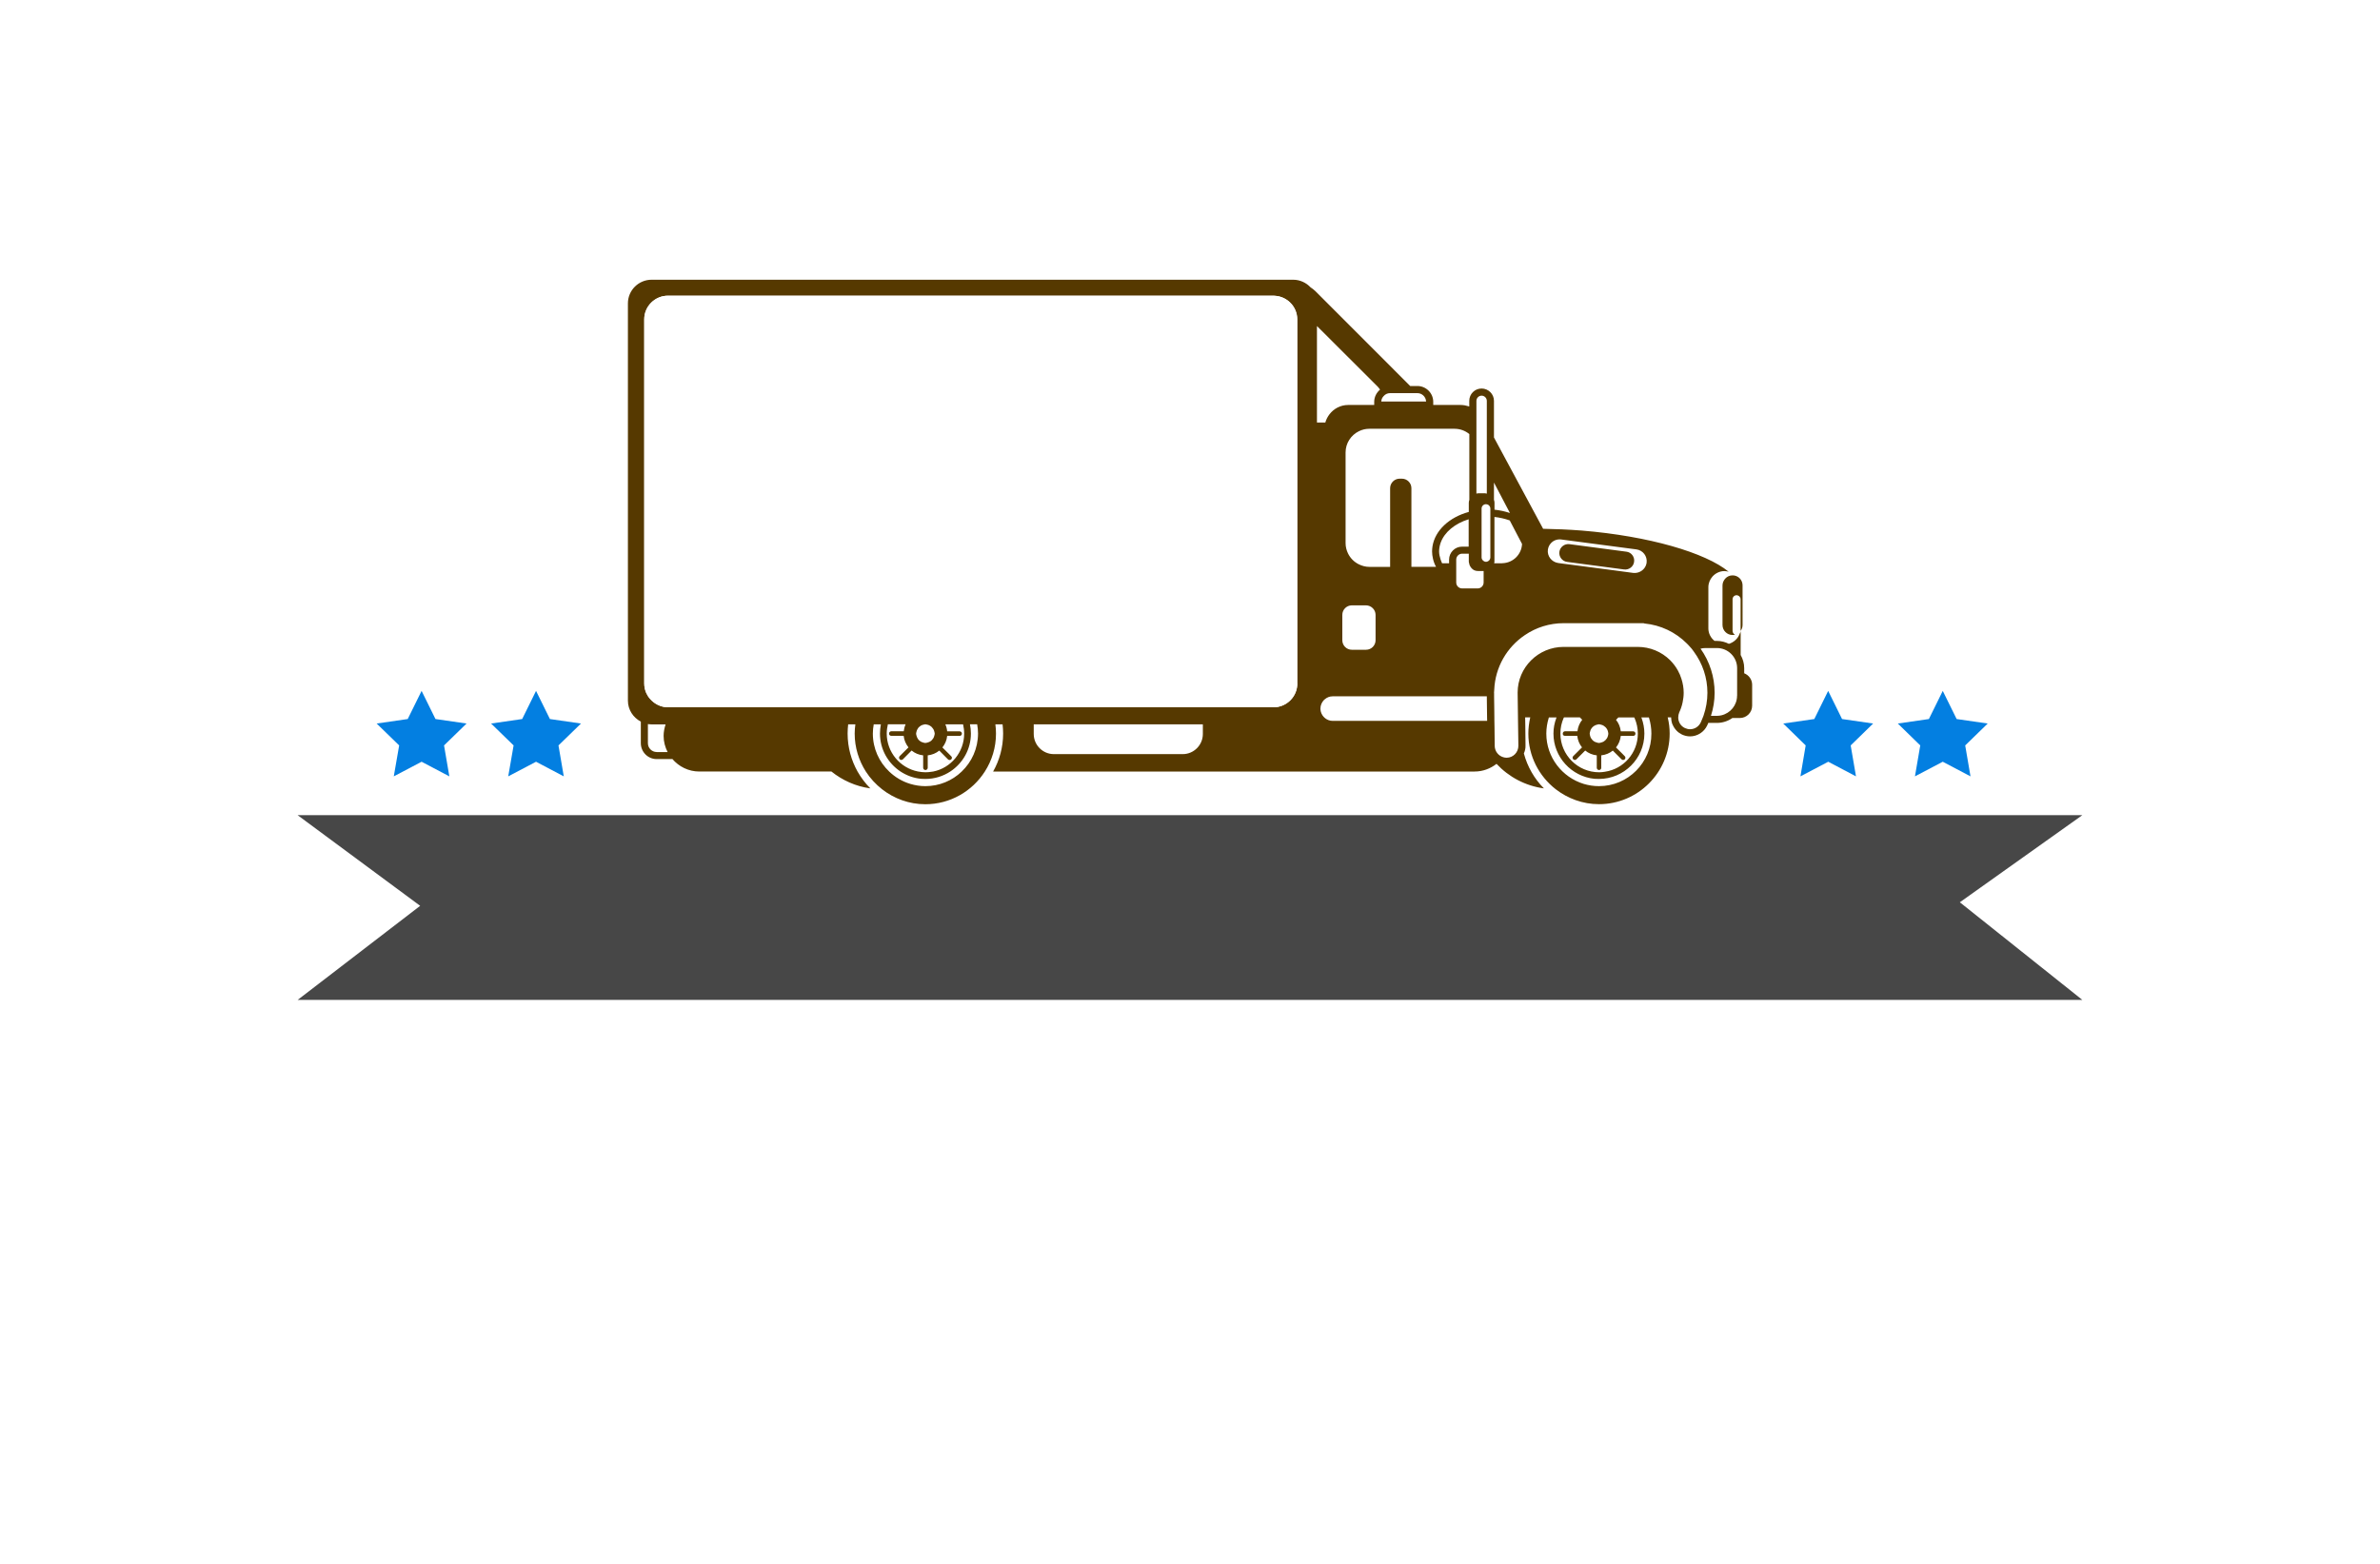 <?xml version="1.0" encoding="utf-8"?>
<!-- Generator: Adobe Illustrator 27.8.1, SVG Export Plug-In . SVG Version: 6.00 Build 0)  -->
<svg version="1.1" xmlns="http://www.w3.org/2000/svg" xmlns:xlink="http://www.w3.org/1999/xlink" x="0px" y="0px"
	 viewBox="0 0 350 230" style="enable-background:new 0 0 350 230;" xml:space="preserve">
<style type="text/css">
	.st0{fill:#003799;}
	.st1{fill:#630000;}
	.st2{fill-rule:evenodd;clip-rule:evenodd;fill:#037FE1;}
	.st3{fill-rule:evenodd;clip-rule:evenodd;}
	.st4{fill-rule:evenodd;clip-rule:evenodd;fill:#562900;}
	.st5{fill-rule:evenodd;clip-rule:evenodd;fill:#00184C;}
	.st6{fill-rule:evenodd;clip-rule:evenodd;fill:#2C2C5B;}
	.st7{fill-rule:evenodd;clip-rule:evenodd;fill:#007C89;}
	.st8{fill:#C97C00;}
	.st9{fill:#7A6B00;}
	.st10{fill-rule:evenodd;clip-rule:evenodd;fill:#022B18;}
	.st11{fill-rule:evenodd;clip-rule:evenodd;fill:#03113F;}
	.st12{fill:#273F02;}
	.st13{fill:url(#SVGID_1_);}
	.st14{fill:#B62126;}
	.st15{fill:#231F20;}
	.st16{fill:#FFFFFF;}
	.st17{fill:#17629D;}
	.st18{fill:#540159;}
	.st19{fill:#66082A;}
	.st20{fill:#005C68;}
	.st21{fill:#FFFCE1;}
	.st22{fill:#ECFFE3;}
	.st23{fill:#E3FFFF;}
	.st24{fill:#E3FFF0;}
	.st25{fill:#FFFAD7;}
	.st26{fill:#F4FCD4;}
	.st27{fill:#F5FFE3;}
	.st28{fill:#E3FFEA;}
	.st29{fill:#E0DCC6;}
	.st30{fill:#FCF4B9;}
	.st31{fill:#FFFBD2;}
	.st32{fill:#E3F4FF;}
	.st33{fill:#563900;}
	.st34{fill:#E2FFD7;}
	.st35{fill:#FFFFCC;}
	.st36{fill:#ECFFCF;}
	.st37{fill:#F0F9E1;}
	.st38{fill:#F7F7E2;}
	.st39{fill:#F9D6AC;}
	.st40{fill:#E2F7F3;}
	.st41{fill:#FFF7D2;}
	.st42{fill:#66BFE6;}
	.st43{fill:url(#SVGID_00000093863959051833782130000009710839537646986374_);}
	.st44{fill:url(#SVGID_00000132047980969059216330000014623388954570035370_);}
	.st45{fill:url(#SVGID_00000096036418467982762980000014148314786148331927_);}
	.st46{fill:url(#SVGID_00000168118140428782848380000001512212786702385543_);}
	.st47{fill:url(#SVGID_00000070083420393488279920000001884116877149878917_);}
	.st48{fill:url(#SVGID_00000004523456185552047580000007104606569652579483_);}
	.st49{fill:#AEAEB6;}
	.st50{fill:url(#SVGID_00000132069453885344689440000012612491505239404458_);}
	.st51{fill:url(#SVGID_00000143588246516378839070000010068527158327555200_);}
	.st52{fill:url(#SVGID_00000141444976674325176740000005669164718961604022_);}
	.st53{fill:url(#SVGID_00000070820576582030081880000006273228949984540602_);}
	.st54{filter:url(#Adobe_OpacityMaskFilter);}
	.st55{filter:url(#Adobe_OpacityMaskFilter_00000111912869946924748200000004925831471581250966_);}
	
		.st56{mask:url(#SVGID_00000075855160860695568300000001796314062652689826_);fill:url(#SVGID_00000170970746081993079090000005865326405710608818_);}
	.st57{fill:url(#SVGID_00000069366547833439326400000017570978174011436673_);}
	.st58{filter:url(#Adobe_OpacityMaskFilter_00000041293287713585153110000014957950094622391972_);}
	.st59{filter:url(#Adobe_OpacityMaskFilter_00000115475412044785069850000003250200988946462627_);}
	
		.st60{mask:url(#SVGID_00000070120870808616503320000012898259930111068330_);fill:url(#SVGID_00000005254235032756735220000007713805013420024977_);}
	.st61{fill:url(#SVGID_00000044164697700287851140000017469038212458204545_);}
	.st62{fill:url(#SVGID_00000121261926224015754030000012120714844958581432_);}
	.st63{fill:url(#SVGID_00000121280558141018098140000016712716518629177005_);}
	.st64{fill:url(#SVGID_00000165934539086131540370000013390063786843434624_);}
	.st65{fill:url(#SVGID_00000139996034478574366150000010350552104707177379_);}
	.st66{fill:url(#SVGID_00000096772005864866039680000011205337354134042524_);}
	.st67{opacity:0.5;fill:url(#SVGID_00000120519643277386611870000015701819285877773192_);enable-background:new    ;}
	.st68{fill:url(#SVGID_00000157995889098295932520000002338287821202911918_);}
	.st69{fill:url(#SVGID_00000067221024845179878970000004689034064468193465_);}
	.st70{fill:url(#SVGID_00000164475320976437842450000007972780468075829132_);}
	.st71{fill:#3E2770;}
	.st72{fill:#010100;}
	.st73{fill:#0E2C31;}
	.st74{fill:url(#SVGID_00000051346618629729399990000007866015576185020801_);}
	.st75{fill:#FEFEFE;}
	.st76{fill:#CF0F0E;}
	.st77{fill:#272525;}
	.st78{fill:#0C4352;}
	.st79{fill:#2CAFB7;}
	.st80{fill:#A38F7E;}
	.st81{fill:#EA0314;}
	.st82{fill:#0E1D33;}
	.st83{fill:url(#SVGID_00000085958570185545817980000015625417132663379348_);}
	.st84{fill:url(#SVGID_00000022522864667222186820000012761957776332720273_);}
	.st85{fill:url(#SVGID_00000101088161275248837160000015687749754128262334_);}
	.st86{fill:#FF0000;}
	.st87{fill-rule:evenodd;clip-rule:evenodd;fill:#FF0202;}
	.st88{fill:none;}
	.st89{fill:#C41111;}
	.st90{fill:#435107;}
	.st91{fill:#848484;}
	.st92{fill:#8AA80C;}
	.st93{fill:#9ECE09;}
	.st94{fill:#B27953;}
	.st95{fill:#1C1C1A;}
	.st96{fill:#899EAA;}
	.st97{fill:#393B6D;}
	.st98{fill:#00B2D2;}
	.st99{fill:#037FE1;}
	.st100{fill:#474747;}
	.st101{fill:url(#SVGID_00000027599145758773237630000003528826697253255824_);}
	.st102{fill:url(#SVGID_00000132089037583071163710000000975137470179053503_);}
	.st103{fill:#00184C;}
	.st104{fill:url(#SVGID_00000124131859439695104450000005177842661366300048_);}
	.st105{fill:#8C8C8C;}
	.st106{fill:#B20808;}
	.st107{fill:#B65534;}
	.st108{fill:#222021;}
	.st109{fill:#00D5EC;}
	.st110{fill:url(#SVGID_00000121244536111387828780000008046600762766635960_);}
	.st111{fill:url(#SVGID_00000061466378149795867180000013781942000259583643_);}
	.st112{fill:#FFEC00;}
	.st113{fill:url(#SVGID_00000103251981526442507210000015648926121608962698_);}
	.st114{fill:url(#SVGID_00000109001250036233886420000007860703362532486063_);}
	.st115{fill:url(#SVGID_00000042710715589999609210000006101872687776104846_);}
	.st116{fill:#227D8D;}
	.st117{fill:#132A45;}
	.st118{fill:url(#SVGID_00000068658354157076196310000012916582107277641360_);}
	.st119{fill:#EA004E;}
	.st120{fill:url(#SVGID_00000132049189439843412940000007339658968434373023_);}
	.st121{fill:url(#SVGID_00000105422926682842189050000003030031040865601191_);}
	.st122{fill:url(#SVGID_00000005268164452888968410000004726853270200153272_);}
	.st123{fill:#606060;}
	.st124{fill:url(#SVGID_00000165951220605568114880000013563110542394162590_);}
	.st125{fill:url(#SVGID_00000025438277935333235770000001297534814187189131_);}
	.st126{fill:url(#SVGID_00000161596507211508802750000015878257341831361196_);}
	.st127{fill:url(#SVGID_00000016066811519757782980000014532316271363517329_);}
	.st128{fill:url(#SVGID_00000005237051456755738660000015922898844587550387_);}
	.st129{fill:url(#SVGID_00000124853467264993332340000011296873703202342018_);}
	.st130{fill:url(#SVGID_00000073709127725751847120000003261932371995428532_);}
	.st131{fill:url(#SVGID_00000066485899020729787840000003398567410924166567_);}
	.st132{fill-rule:evenodd;clip-rule:evenodd;fill:#BD3E8C;}
	.st133{fill-rule:evenodd;clip-rule:evenodd;fill:url(#SVGID_00000029726882743199531160000017134997374680813195_);}
	.st134{fill-rule:evenodd;clip-rule:evenodd;fill:url(#SVGID_00000181788875709883587480000004163169747463360684_);}
</style>
<g id="Logo1">
</g>
<g id="Logo2">
</g>
<g id="Logo3">
</g>
<g id="Logo4">
</g>
<g id="Logo5">
</g>
<g id="Logo6">
</g>
<g id="Logo7">
</g>
<g id="Logo8">
</g>
<g id="Logo9">
</g>
<g id="Logo10">
</g>
<g id="Logo11">
</g>
<g id="Logo12">
</g>
<g id="Logo13">
</g>
<g id="Logo14">
</g>
<g id="Layer_15">
	<g>
		<path class="st33" d="M239.19,81.14l-8.39-1.11c-0.72-0.09-1.39,0.42-1.48,1.14c-0.09,0.71,0.42,1.37,1.14,1.47l8.38,1.11
			c0.72,0.09,1.39-0.42,1.47-1.14C240.41,81.9,239.9,81.23,239.19,81.14z M255.3,84.71c-0.16-0.06-0.33-0.09-0.51-0.09
			c-0.42,0-0.8,0.17-1.07,0.47c-0.24,0.27-0.41,0.62-0.41,1.01v5.81c0,0.82,0.66,1.48,1.48,1.48c0.13,0,0.24-0.02,0.36-0.05
			c-0.21-0.09-0.36-0.3-0.36-0.55v-4.66c0-0.33,0.27-0.59,0.59-0.59c0.09,0,0.17,0.02,0.26,0.07c0.14,0.06,0.24,0.19,0.3,0.33
			c0.02,0.07,0.03,0.13,0.03,0.2v4.65c0.19-0.24,0.29-0.55,0.29-0.87V86.1C256.26,85.46,255.87,84.92,255.3,84.71z M239.19,81.14
			l-8.39-1.11c-0.72-0.09-1.39,0.42-1.48,1.14c-0.09,0.71,0.42,1.37,1.14,1.47l8.38,1.11c0.72,0.09,1.39-0.42,1.47-1.14
			C240.41,81.9,239.9,81.23,239.19,81.14z M256.5,99.02v-0.76c0-0.7-0.2-1.36-0.52-1.93V92.8c0,0.14-0.06,0.26-0.13,0.36
			c-0.24,0.73-0.85,1.3-1.6,1.53c-0.54-0.27-1.13-0.43-1.76-0.43h-0.35c-0.55-0.43-0.91-1.1-0.91-1.84v-6.05
			c0-0.61,0.23-1.14,0.59-1.56c0.43-0.49,1.07-0.82,1.78-0.82c0.21,0,0.41,0.05,0.61,0.09c-3.41-2.8-11.73-5.24-21.6-6.05
			c-1.96-0.15-3.86-0.23-5.68-0.26l-7.23-13.43v-5.39c0-1-0.82-1.81-1.82-1.81c-0.99,0-1.81,0.8-1.81,1.81v0.83
			c-0.42-0.13-0.84-0.22-1.26-0.22h-4.04V59.1c0-1.28-1.05-2.33-2.33-2.33h-1.06L193.42,42.8c-0.22-0.21-0.45-0.38-0.69-0.54
			c-0.64-0.68-1.55-1.12-2.55-1.12H95.83c-1.93,0-3.49,1.56-3.49,3.48v58.42c0,1.35,0.78,2.5,1.9,3.09v3.17
			c0,1.29,1.04,2.34,2.33,2.34h2.16c0.05,0,0.09-0.01,0.14-0.02c0.97,1.13,2.38,1.85,3.97,1.85h19.43c1.61,1.29,3.56,2.18,5.72,2.48
			c-0.73-0.73-1.36-1.57-1.88-2.48c-0.92-1.65-1.46-3.55-1.46-5.58c0-0.47,0.03-0.91,0.08-1.36h1.06c-0.06,0.45-0.1,0.9-0.1,1.36
			c0,2.05,0.61,3.96,1.64,5.58c0.64,1,1.46,1.88,2.39,2.61c1.76,1.37,3.96,2.2,6.36,2.2c3.68,0,6.91-1.93,8.75-4.81
			c1.04-1.62,1.64-3.53,1.64-5.58c0-0.47-0.03-0.91-0.09-1.36h1.06c0.05,0.45,0.08,0.9,0.08,1.36c0,2.03-0.54,3.93-1.47,5.58h70.81
			c1.21,0,2.32-0.43,3.22-1.13c1.79,1.92,4.23,3.24,6.97,3.61c-1.4-1.4-2.42-3.17-2.95-5.14c0.16-0.36,0.26-0.76,0.24-1.16v-0.27
			l-0.03-2.73l-0.02-1.06v-0.09h0.75c0,0.03-0.01,0.07-0.02,0.09c-0.16,0.75-0.26,1.5-0.26,2.29c0,3.32,1.57,6.28,4.02,8.19
			c1.76,1.36,3.97,2.2,6.37,2.2c5.73,0,10.39-4.67,10.39-10.39c0-0.79-0.09-1.55-0.27-2.29c0-0.02-0.01-0.06-0.02-0.09h0.51v0.09
			c0.01,0.29,0.06,0.57,0.15,0.85c0.02,0.05,0.05,0.08,0.06,0.12c0.14,0.34,0.34,0.64,0.59,0.9c0.22,0.23,0.49,0.42,0.79,0.57
			c0.37,0.17,0.77,0.27,1.19,0.27c1.07,0,2.06-0.63,2.52-1.61c0.06-0.12,0.1-0.24,0.16-0.37h1.27c0.84,0,1.63-0.27,2.27-0.72h1.1
			c0.99,0,1.81-0.8,1.81-1.81v-3.1C257.66,99.93,257.17,99.28,256.5,99.02z M96.57,110.6c-0.71,0-1.29-0.58-1.29-1.29v-2.82
			c0.19,0.02,0.37,0.05,0.56,0.05h2.04c-0.17,0.54-0.29,1.1-0.29,1.69c0,0.86,0.22,1.65,0.59,2.38H96.57z M141.42,113.48
			c-1.39,1.33-3.26,2.14-5.34,2.14c-0.77,0-1.5-0.12-2.21-0.33c-1.18-0.35-2.24-0.99-3.11-1.82c-1.48-1.41-2.4-3.39-2.4-5.58
			c0-0.47,0.05-0.92,0.13-1.36h1.05c-0.08,0.44-0.13,0.9-0.13,1.36c0,2.33,1.2,4.38,3.02,5.58c0.89,0.58,1.92,0.97,3.04,1.07
			c0.21,0.01,0.41,0.02,0.62,0.02c1.36,0,2.62-0.41,3.67-1.1c1.82-1.2,3.02-3.25,3.02-5.58c0-0.47-0.05-0.92-0.14-1.36h1.06
			c0.08,0.44,0.13,0.9,0.13,1.36C143.82,110.09,142.9,112.07,141.42,113.48z M131.06,108.22h1.83c0.07,0.64,0.33,1.22,0.71,1.7
			l-1.29,1.28c-0.13,0.13-0.13,0.34,0,0.47c0.13,0.13,0.33,0.13,0.47,0l1.28-1.29c0.48,0.4,1.06,0.64,1.7,0.71v1.83
			c0,0.17,0.15,0.33,0.33,0.33c0.19,0,0.34-0.15,0.34-0.33v-1.83c0.64-0.07,1.22-0.31,1.7-0.7l0.96,0.97l0.33,0.33
			c0.13,0.12,0.34,0.12,0.47-0.01c0.13-0.13,0.13-0.34,0-0.45l-0.4-0.41l-0.9-0.89c0.38-0.48,0.64-1.06,0.7-1.7h1.83
			c0.19,0,0.34-0.15,0.34-0.33c0-0.19-0.15-0.34-0.34-0.34h-1.83c-0.03-0.36-0.12-0.7-0.27-1.03h2.61c0.1,0.44,0.16,0.89,0.16,1.36
			c0,2.75-1.96,5.06-4.55,5.58c-0.08,0.01-0.15,0.02-0.22,0.03c-0.3,0.05-0.61,0.08-0.92,0.08c-0.38,0-0.76-0.05-1.13-0.12
			c-2.6-0.52-4.57-2.83-4.57-5.58c0-0.48,0.07-0.92,0.17-1.36h2.61c-0.15,0.33-0.23,0.66-0.28,1.03h-1.83
			c-0.17,0-0.33,0.15-0.33,0.34C130.73,108.07,130.89,108.22,131.06,108.22z M134.72,107.9c0-0.12,0.05-0.22,0.07-0.34
			c0.03-0.13,0.08-0.24,0.15-0.35c0.1-0.2,0.27-0.35,0.45-0.47c0.12-0.07,0.23-0.12,0.36-0.15c0.09-0.02,0.17-0.05,0.26-0.06h0.14
			c0.09,0.01,0.17,0.03,0.27,0.06c0.13,0.03,0.24,0.08,0.35,0.15c0.2,0.12,0.35,0.27,0.47,0.47c0.07,0.1,0.12,0.22,0.15,0.35
			c0.02,0.12,0.07,0.22,0.07,0.34c0,0.12-0.05,0.21-0.07,0.33c-0.03,0.13-0.08,0.24-0.15,0.36c-0.12,0.19-0.27,0.35-0.47,0.47
			c-0.1,0.06-0.22,0.1-0.35,0.14c-0.12,0.03-0.22,0.07-0.34,0.07c-0.12,0-0.21-0.03-0.33-0.07c-0.13-0.03-0.24-0.08-0.36-0.14
			c-0.19-0.12-0.35-0.28-0.45-0.47c-0.07-0.12-0.12-0.23-0.15-0.36C134.76,108.11,134.72,108.01,134.72,107.9z M176.89,107.95
			c0,1.63-1.33,2.96-2.96,2.96h-18.95c-1.63,0-2.96-1.33-2.96-2.96v-1.42h24.87V107.95z M190.78,100.52c0,0.96-0.38,1.82-1,2.45
			c-0.63,0.64-1.51,1.05-2.49,1.05H98.24c-1.05,0-1.97-0.48-2.61-1.2c-0.12-0.13-0.23-0.27-0.33-0.42c-0.09-0.15-0.17-0.3-0.26-0.47
			c-0.19-0.43-0.3-0.91-0.3-1.41V46.97c0-1.92,1.57-3.48,3.49-3.48h89.04c0.06,0,0.1,0.01,0.15,0.01c1.85,0.08,3.34,1.6,3.34,3.47
			V100.52z M227.63,80.84c0.05-0.36,0.21-0.69,0.43-0.93c0.37-0.42,0.93-0.64,1.51-0.57l11.08,1.46c0.96,0.13,1.62,1,1.5,1.95
			c-0.09,0.65-0.52,1.16-1.1,1.39c-0.26,0.1-0.56,0.15-0.86,0.12l-2.54-0.34l-8.01-1.05l-0.51-0.07
			C228.18,82.65,227.5,81.78,227.63,80.84z M223.83,80c-0.07,1.55-1.32,2.78-2.87,2.83c-0.03,0-0.06,0.01-0.09,0.01h-1.14
			c0.01-0.03,0.02-0.06,0.02-0.09c0-0.05,0.02-0.09,0.02-0.14v-6.58c0.78,0.08,1.54,0.26,2.25,0.51l0.7,1.34L223.83,80z
			 M219.7,70.97l2.35,4.48c-0.72-0.24-1.49-0.41-2.27-0.49v-1.03c0-0.14-0.03-0.28-0.08-0.42V70.97z M217.12,58.96
			c0-0.42,0.34-0.77,0.76-0.77c0.43,0,0.77,0.35,0.77,0.77V72.6c-0.08-0.01-0.16-0.05-0.27-0.05h-1c-0.09,0-0.17,0.03-0.26,0.05
			V58.96z M216.25,83.36c0.14,0.22,0.34,0.41,0.58,0.52c0.17,0.07,0.35,0.1,0.55,0.1h0.8v1.69c0,0.49-0.4,0.87-0.87,0.87h-2.29
			c-0.48,0-0.87-0.38-0.87-0.87V82.3c0-0.48,0.4-0.87,0.87-0.87h0.98v1.18c0,0.08,0.03,0.15,0.05,0.23
			C216.07,83.03,216.14,83.2,216.25,83.36z M213.1,82.3v0.54h-1.03c-0.1-0.2-0.16-0.4-0.23-0.59c-0.12-0.38-0.21-0.77-0.21-1.15
			c0-0.45,0.09-0.87,0.23-1.28c0.56-1.56,2.1-2.83,4.12-3.45v4.03h-0.98C213.97,80.39,213.1,81.25,213.1,82.3z M213.9,63.06
			c0.83,0,1.58,0.29,2.18,0.78v9.68c-0.05,0.14-0.08,0.28-0.08,0.42v1.35c-2.85,0.77-4.97,2.71-5.34,5.07
			c-0.03,0.24-0.06,0.48-0.06,0.73c0,0.36,0.05,0.72,0.13,1.07c0.09,0.41,0.24,0.82,0.45,1.2h-3.62V71.8c0-0.77-0.63-1.4-1.4-1.4
			h-0.33c-0.77,0-1.4,0.63-1.4,1.4v11.57h-3.06c-0.55,0-1.06-0.14-1.53-0.37c-0.7-0.34-1.27-0.91-1.61-1.62
			c-0.22-0.45-0.35-0.97-0.35-1.5V66.54c0-1.37,0.8-2.55,1.96-3.12c0.47-0.23,0.98-0.36,1.53-0.36H213.9z M202.29,90.43v3.73
			c0,0.77-0.63,1.4-1.4,1.4h-2.09c-0.78,0-1.4-0.63-1.4-1.4v-3.73c0-0.77,0.62-1.4,1.4-1.4h2.09
			C201.66,89.04,202.29,89.67,202.29,90.43z M203.47,58.26c0.23-0.27,0.56-0.44,0.94-0.44h4.03c0.69,0,1.25,0.55,1.28,1.23h-6.59
			C203.14,58.74,203.27,58.47,203.47,58.26z M193.66,47.94l8.95,8.93c0.13,0.14,0.23,0.28,0.34,0.43c-0.51,0.43-0.86,1.07-0.86,1.79
			v0.47h-3.83c-1.12,0-2.11,0.54-2.74,1.36c-0.28,0.36-0.49,0.77-0.62,1.22h-1.23V47.94z M195.98,106.02
			c-0.83,0-1.53-0.58-1.74-1.35c-0.03-0.15-0.06-0.3-0.06-0.45c0-0.49,0.2-0.92,0.5-1.25c0.05-0.05,0.1-0.09,0.15-0.13
			c0.31-0.27,0.71-0.43,1.14-0.43h22.68l0.01,0.9l0.03,2.29l0.01,0.42H195.98z M219.17,81.99c0,0.29-0.2,0.52-0.47,0.61
			c-0.06,0.01-0.12,0.03-0.17,0.03c-0.13,0-0.24-0.05-0.35-0.12c-0.17-0.12-0.3-0.3-0.3-0.52v-7.2c0-0.35,0.29-0.64,0.65-0.64
			c0.03,0,0.08,0.01,0.12,0.02c0.2,0.03,0.36,0.16,0.45,0.34c0.05,0.08,0.07,0.17,0.07,0.28V81.99z M235.14,115.62
			c-0.78,0-1.53-0.12-2.24-0.33c-3.17-0.97-5.5-3.91-5.5-7.4c0-0.8,0.13-1.57,0.35-2.29c0.01-0.02,0.02-0.06,0.03-0.09h1.12
			c-0.01,0.03-0.03,0.07-0.03,0.09c-0.27,0.72-0.42,1.49-0.42,2.29c0,3.46,2.66,6.31,6.03,6.65c0.21,0.01,0.43,0.02,0.65,0.02
			c3.68,0,6.69-2.99,6.69-6.67c0-0.8-0.15-1.57-0.41-2.29c-0.01-0.02-0.02-0.06-0.05-0.09h1.12c0.01,0.03,0.02,0.07,0.03,0.09
			c0.22,0.72,0.34,1.49,0.34,2.29C242.87,112.16,239.41,115.62,235.14,115.62z M230.12,108.22h1.83c0.07,0.64,0.31,1.22,0.7,1.7
			l-1.29,1.28c-0.13,0.13-0.13,0.34,0,0.47c0.13,0.13,0.34,0.13,0.47,0l1.29-1.29c0.48,0.4,1.06,0.64,1.7,0.71v1.83
			c0,0.17,0.15,0.33,0.33,0.33c0.19,0,0.33-0.15,0.33-0.33v-1.83c0.64-0.07,1.22-0.31,1.7-0.7l1.29,1.29
			c0.13,0.12,0.34,0.12,0.47-0.01c0.12-0.13,0.12-0.34,0-0.45l-0.42-0.43l-0.87-0.86c0.38-0.48,0.63-1.06,0.7-1.7h1.83
			c0.19,0,0.33-0.15,0.33-0.33c0-0.19-0.14-0.34-0.33-0.34h-1.83c-0.07-0.64-0.31-1.22-0.7-1.69l0.26-0.27l0.09-0.09h2.33
			c0.01,0.03,0.02,0.07,0.05,0.09c0,0.01,0.01,0.02,0.01,0.03c0.3,0.7,0.47,1.46,0.47,2.26c0,2.85-2.1,5.21-4.83,5.61
			c-0.28,0.05-0.57,0.08-0.86,0.08c-3.15,0-5.7-2.55-5.7-5.7c0-0.82,0.17-1.58,0.48-2.29c0.01-0.02,0.03-0.06,0.05-0.09h2.33
			l0.09,0.09l0.26,0.27c-0.38,0.47-0.63,1.05-0.7,1.69h-1.83c-0.19,0-0.33,0.15-0.33,0.34C229.8,108.07,229.94,108.22,230.12,108.22
			z M233.78,107.9c0-0.12,0.03-0.22,0.07-0.34c0.02-0.13,0.07-0.24,0.14-0.35c0.12-0.2,0.27-0.35,0.47-0.47
			c0.1-0.07,0.23-0.12,0.36-0.15c0.1-0.02,0.21-0.07,0.33-0.07c0.12,0,0.22,0.05,0.33,0.07c0.13,0.03,0.26,0.08,0.36,0.15
			c0.19,0.12,0.35,0.27,0.47,0.47c0.07,0.1,0.12,0.22,0.15,0.35c0.02,0.12,0.06,0.22,0.06,0.34c0,0.12-0.03,0.21-0.06,0.33
			c-0.03,0.13-0.08,0.24-0.15,0.36c-0.12,0.19-0.28,0.35-0.47,0.47c-0.1,0.06-0.23,0.1-0.36,0.14c-0.1,0.03-0.21,0.07-0.33,0.07
			c-0.12,0-0.22-0.03-0.33-0.07c-0.13-0.03-0.26-0.08-0.36-0.14c-0.2-0.12-0.35-0.28-0.47-0.47c-0.07-0.12-0.12-0.23-0.15-0.36
			C233.82,108.11,233.78,108.01,233.78,107.9z M250.52,105.25c-0.05,0.12-0.09,0.23-0.14,0.35c-0.02,0.06-0.05,0.1-0.06,0.15
			c-0.07,0.16-0.13,0.34-0.21,0.5c-0.3,0.63-0.92,1-1.57,1c-0.26,0-0.5-0.06-0.75-0.17c-0.61-0.28-0.96-0.86-0.99-1.48v-0.09
			c0-0.26,0.05-0.5,0.15-0.75c0.1-0.21,0.19-0.42,0.26-0.63c0.1-0.27,0.17-0.54,0.23-0.82c0.1-0.47,0.16-0.94,0.16-1.43
			c0-0.7-0.12-1.39-0.33-2.04c-0.13-0.42-0.3-0.83-0.52-1.22c-0.3-0.55-0.68-1.05-1.13-1.51c-1.28-1.27-2.98-1.97-4.79-1.97h-10.89
			c-3.73,0-6.76,3.03-6.76,6.72l0.05,3.65v0.09l0.06,4.07c0.01,0.97-0.76,1.76-1.71,1.77c-0.01,0-0.02,0-0.02,0
			c-0.17,0-0.34-0.03-0.5-0.08c-0.71-0.21-1.23-0.86-1.25-1.64l-0.03-2.74l-0.01-0.54l-0.01-0.55v-0.29l-0.02-1.78l-0.02-1.3v-0.55
			l-0.01-0.08c0-0.15,0.02-0.3,0.03-0.45c0.14-3.34,1.89-6.28,4.51-8.04c1.63-1.11,3.6-1.75,5.71-1.75h11.66
			c0.09,0,0.16,0.02,0.24,0.05c2.35,0.23,4.54,1.26,6.23,2.96c0.13,0.12,0.23,0.24,0.35,0.37c0.1,0.13,0.23,0.26,0.34,0.38
			c0.12,0.14,0.21,0.28,0.31,0.42c1.29,1.75,2,3.84,2,6.06C251.09,103.05,250.89,104.17,250.52,105.25z M255.45,102.32
			c0,1.4-0.98,2.57-2.29,2.88c-0.21,0.05-0.43,0.08-0.66,0.08h-0.89c0.35-1.1,0.54-2.22,0.54-3.39c0-2.35-0.73-4.6-2.07-6.49
			c0.23-0.06,0.47-0.09,0.7-0.09h1.72c1.63,0,2.96,1.33,2.96,2.96V102.32z M230.46,82.64l8.38,1.11c0.72,0.09,1.39-0.42,1.47-1.14
			c0.1-0.71-0.41-1.37-1.12-1.47l-8.39-1.11c-0.72-0.09-1.39,0.42-1.48,1.14C229.23,81.88,229.74,82.55,230.46,82.64z"/>
		<path class="st16" d="M190.78,46.97v53.55c0,0.96-0.38,1.82-1,2.45c-0.63,0.64-1.51,1.05-2.49,1.05H98.24
			c-1.05,0-1.97-0.48-2.61-1.2c-0.12-0.13-0.23-0.27-0.33-0.42c-0.09-0.15-0.17-0.3-0.26-0.47c-0.19-0.43-0.3-0.91-0.3-1.41V46.97
			c0-1.92,1.57-3.48,3.49-3.48h89.04c0.06,0,0.1,0.01,0.15,0.01C189.29,43.58,190.78,45.1,190.78,46.97z"/>
		<path class="st99" d="M75.53,109.63l-3.31-3.22l4.57-0.66l2.04-4.14l2.04,4.14l4.57,0.66l-3.31,3.22l0.78,4.55l-4.08-2.15
			l-4.09,2.15L75.53,109.63z M57.91,114.18l4.09-2.15l4.08,2.15l-0.78-4.55l3.31-3.22l-4.57-0.66L62,101.61l-2.04,4.14l-4.57,0.66
			l3.31,3.22L57.91,114.18z M281.61,114.18l4.09-2.15l4.08,2.15l-0.78-4.55l3.31-3.22l-4.57-0.66l-2.04-4.14l-2.04,4.14l-4.57,0.66
			l3.3,3.22L281.61,114.18z M264.77,114.18l4.09-2.15l4.08,2.15l-0.78-4.55l3.3-3.22l-4.57-0.66l-2.04-4.14l-2.04,4.14l-4.57,0.66
			l3.3,3.22L264.77,114.18z"/>
		<path class="st100" d="M288.21,132.7l18.02,14.36H43.77l18.02-13.84l-18.02-13.33h262.45L288.21,132.7z"/>
	</g>
</g>
</svg>
